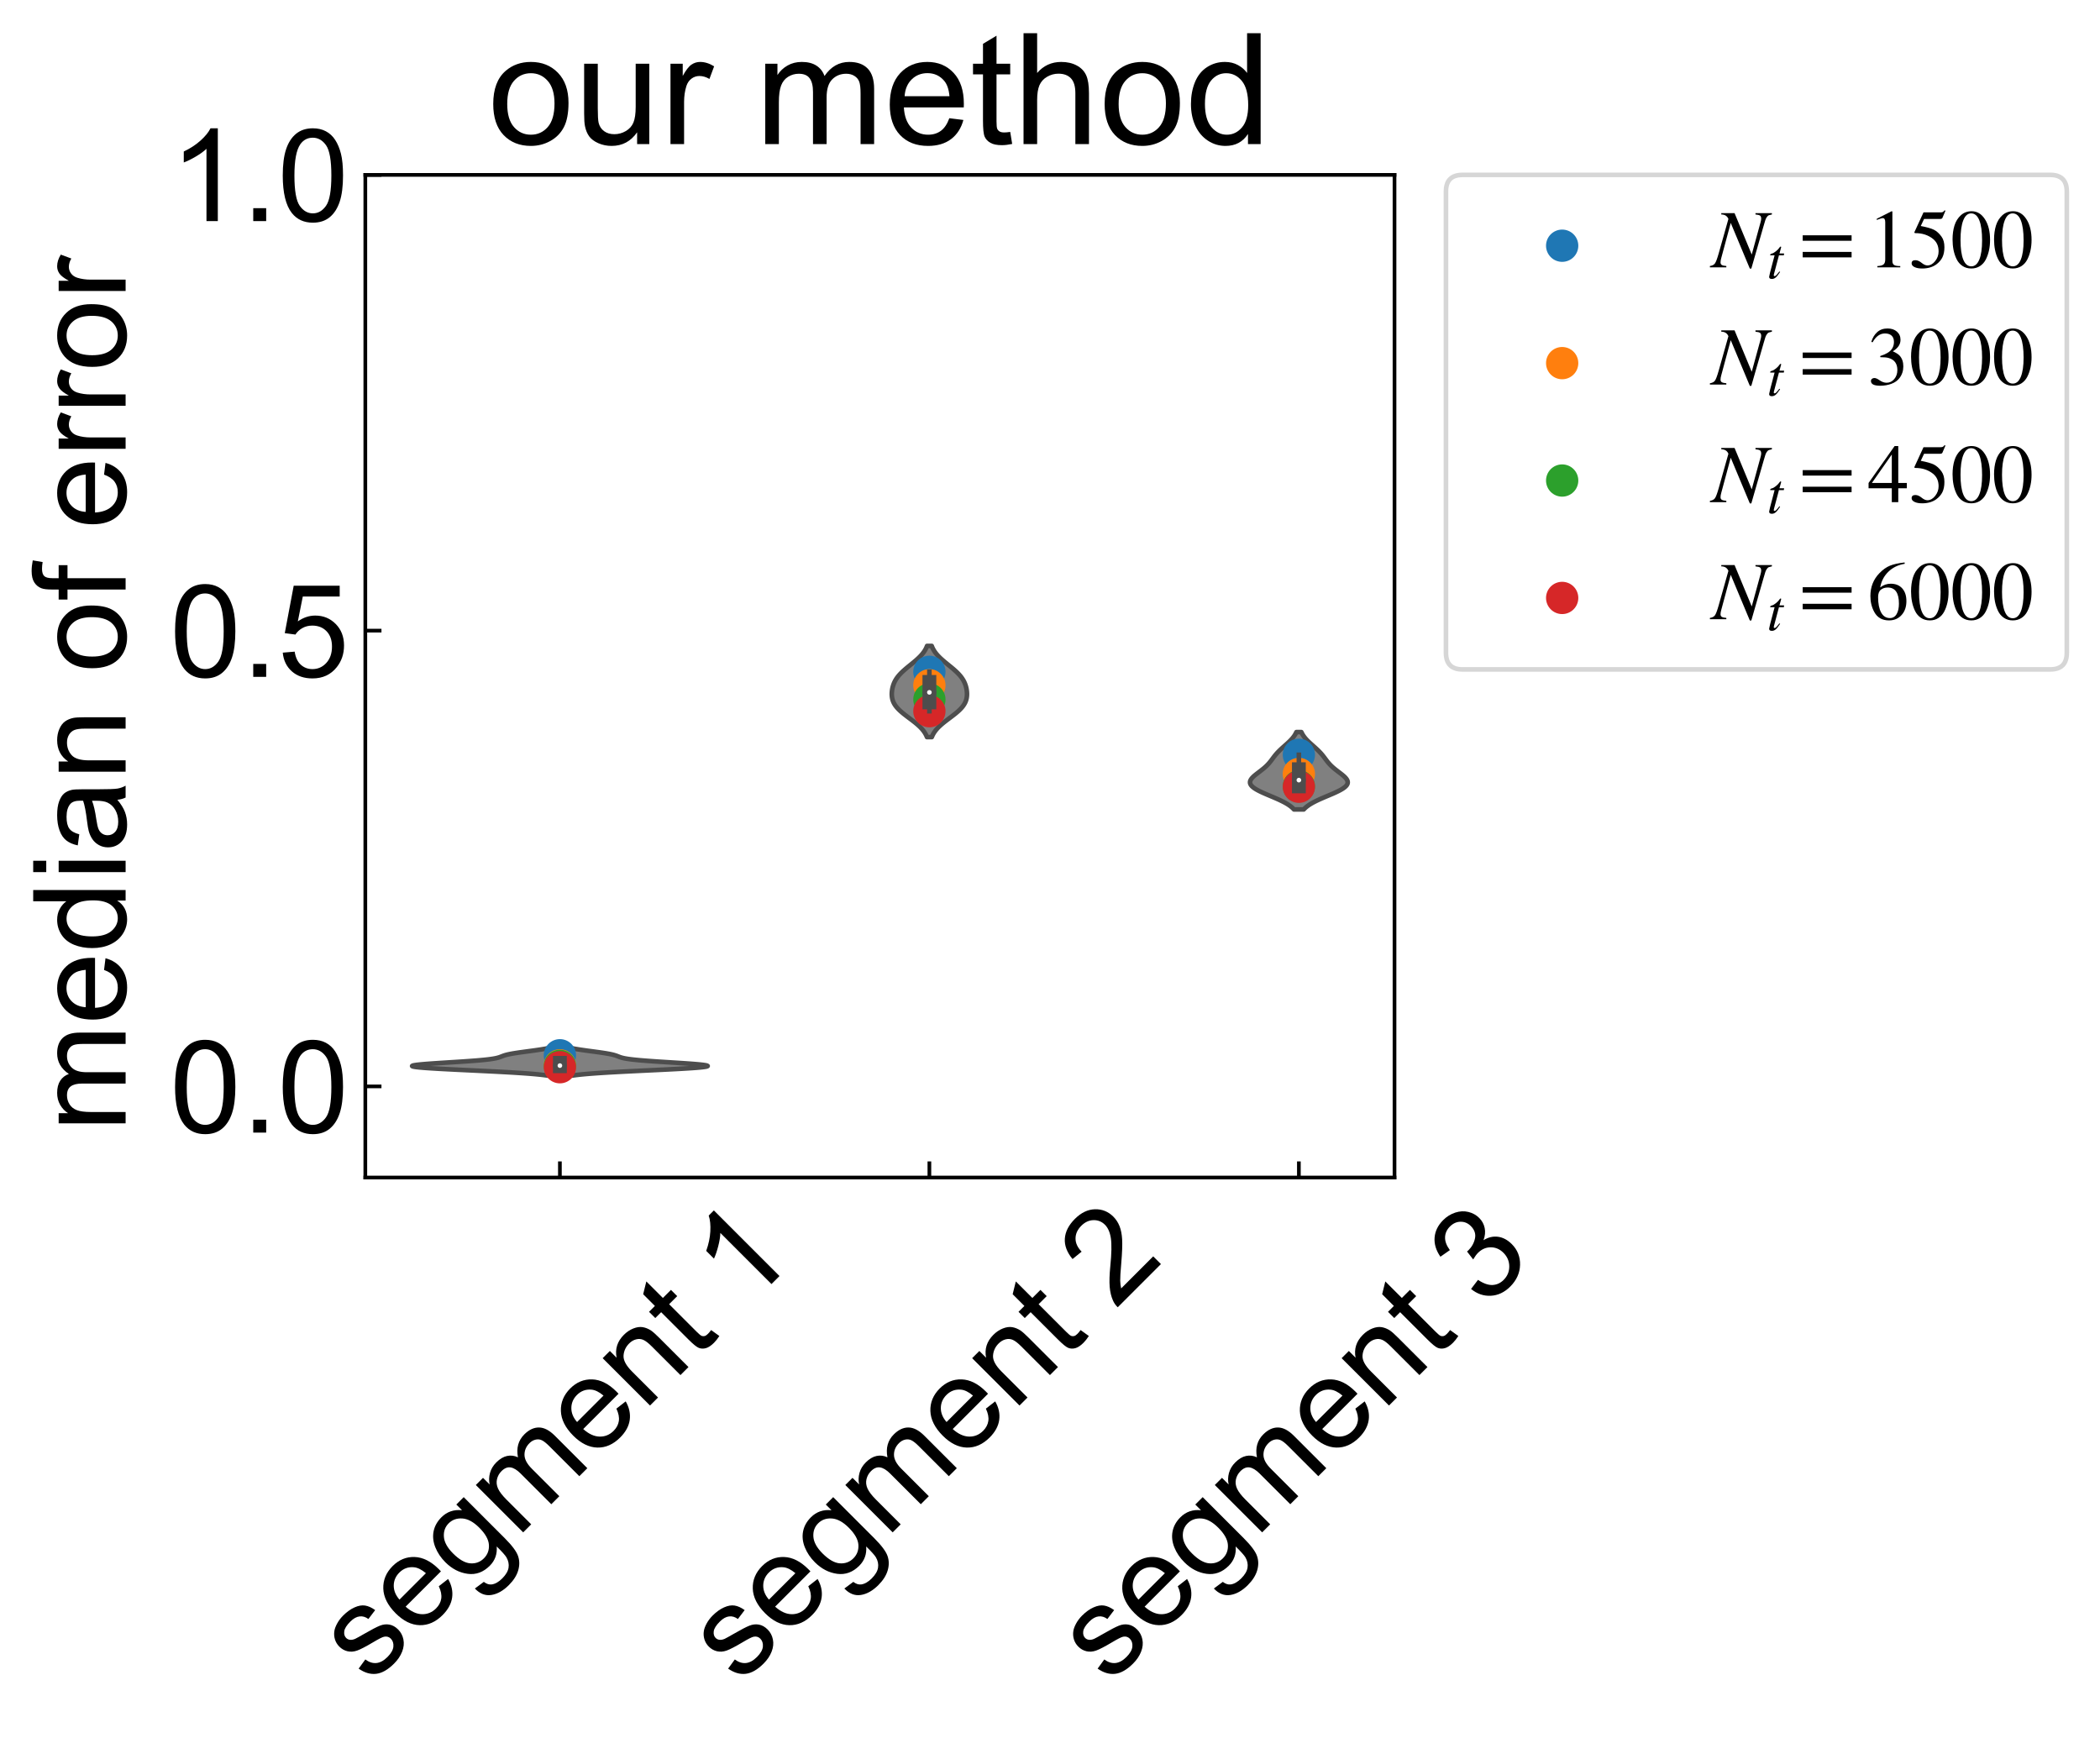 <?xml version="1.0" encoding="utf-8" standalone="no"?>
<!DOCTYPE svg PUBLIC "-//W3C//DTD SVG 1.1//EN"
  "http://www.w3.org/Graphics/SVG/1.1/DTD/svg11.dtd">
<!-- Created with matplotlib (https://matplotlib.org/) -->
<svg height="376.909pt" version="1.1" viewBox="0 0 455.427 376.909" width="455.427pt" xmlns="http://www.w3.org/2000/svg" xmlns:xlink="http://www.w3.org/1999/xlink">
 <defs>
  <style type="text/css">
*{stroke-linecap:butt;stroke-linejoin:round;}
  </style>
 </defs>
 <g id="figure_1">
  <g id="patch_1">
   <path d="M 0 376.909 
L 455.427 376.909 
L 455.427 0 
L 0 0 
z
" style="fill:#ffffff;"/>
  </g>
  <g id="axes_1">
   <g id="patch_2">
    <path d="M 79.227 255.368 
L 302.427 255.368 
L 302.427 37.928 
L 79.227 37.928 
z
" style="fill:#ffffff;"/>
   </g>
   <g id="PolyCollection_1">
    <defs>
     <path d="M 124.13 -143.657 
L 118.72 -143.657 
L 118.286 -143.72 
L 117.8 -143.783 
L 117.258 -143.846 
L 116.657 -143.908 
L 115.994 -143.971 
L 115.268 -144.034 
L 114.476 -144.097 
L 113.62 -144.159 
L 112.698 -144.222 
L 111.712 -144.285 
L 110.665 -144.348 
L 109.56 -144.41 
L 108.402 -144.473 
L 107.197 -144.536 
L 105.952 -144.598 
L 104.675 -144.661 
L 103.376 -144.724 
L 102.066 -144.787 
L 100.757 -144.849 
L 99.46 -144.912 
L 98.188 -144.975 
L 96.956 -145.038 
L 95.776 -145.1 
L 94.661 -145.163 
L 93.625 -145.226 
L 92.68 -145.288 
L 91.837 -145.351 
L 91.106 -145.414 
L 90.495 -145.477 
L 90.013 -145.539 
L 89.663 -145.602 
L 89.449 -145.665 
L 89.372 -145.728 
L 89.432 -145.79 
L 89.625 -145.853 
L 89.946 -145.916 
L 90.387 -145.978 
L 90.941 -146.041 
L 91.597 -146.104 
L 92.343 -146.167 
L 93.165 -146.229 
L 94.051 -146.292 
L 94.986 -146.355 
L 95.955 -146.418 
L 96.945 -146.48 
L 97.941 -146.543 
L 98.93 -146.606 
L 99.9 -146.668 
L 100.84 -146.731 
L 101.739 -146.794 
L 102.59 -146.857 
L 103.387 -146.919 
L 104.123 -146.982 
L 104.797 -147.045 
L 105.406 -147.108 
L 105.95 -147.17 
L 106.432 -147.233 
L 106.854 -147.296 
L 107.22 -147.358 
L 107.537 -147.421 
L 107.809 -147.484 
L 108.044 -147.547 
L 108.25 -147.609 
L 108.433 -147.672 
L 108.601 -147.735 
L 108.762 -147.798 
L 108.922 -147.86 
L 109.087 -147.923 
L 109.264 -147.986 
L 109.457 -148.048 
L 109.67 -148.111 
L 109.907 -148.174 
L 110.17 -148.237 
L 110.46 -148.299 
L 110.777 -148.362 
L 111.121 -148.425 
L 111.491 -148.488 
L 111.884 -148.55 
L 112.298 -148.613 
L 112.731 -148.676 
L 113.178 -148.739 
L 113.635 -148.801 
L 114.1 -148.864 
L 114.568 -148.927 
L 115.035 -148.989 
L 115.497 -149.052 
L 115.951 -149.115 
L 116.394 -149.178 
L 116.822 -149.24 
L 117.234 -149.303 
L 117.627 -149.366 
L 117.999 -149.429 
L 118.349 -149.491 
L 118.677 -149.554 
L 118.981 -149.617 
L 119.262 -149.679 
L 119.52 -149.742 
L 119.755 -149.805 
L 119.968 -149.868 
L 122.881 -149.868 
L 122.881 -149.868 
L 123.094 -149.805 
L 123.329 -149.742 
L 123.587 -149.679 
L 123.868 -149.617 
L 124.173 -149.554 
L 124.5 -149.491 
L 124.851 -149.429 
L 125.223 -149.366 
L 125.616 -149.303 
L 126.027 -149.24 
L 126.456 -149.178 
L 126.899 -149.115 
L 127.353 -149.052 
L 127.815 -148.989 
L 128.282 -148.927 
L 128.749 -148.864 
L 129.214 -148.801 
L 129.672 -148.739 
L 130.119 -148.676 
L 130.551 -148.613 
L 130.966 -148.55 
L 131.359 -148.488 
L 131.729 -148.425 
L 132.073 -148.362 
L 132.39 -148.299 
L 132.679 -148.237 
L 132.942 -148.174 
L 133.179 -148.111 
L 133.393 -148.048 
L 133.586 -147.986 
L 133.762 -147.923 
L 133.928 -147.86 
L 134.088 -147.798 
L 134.248 -147.735 
L 134.416 -147.672 
L 134.6 -147.609 
L 134.805 -147.547 
L 135.04 -147.484 
L 135.313 -147.421 
L 135.629 -147.358 
L 135.996 -147.296 
L 136.418 -147.233 
L 136.899 -147.17 
L 137.444 -147.108 
L 138.053 -147.045 
L 138.726 -146.982 
L 139.463 -146.919 
L 140.259 -146.857 
L 141.11 -146.794 
L 142.01 -146.731 
L 142.949 -146.668 
L 143.919 -146.606 
L 144.908 -146.543 
L 145.904 -146.48 
L 146.894 -146.418 
L 147.864 -146.355 
L 148.798 -146.292 
L 149.684 -146.229 
L 150.507 -146.167 
L 151.252 -146.104 
L 151.908 -146.041 
L 152.462 -145.978 
L 152.904 -145.916 
L 153.225 -145.853 
L 153.417 -145.79 
L 153.477 -145.728 
L 153.401 -145.665 
L 153.187 -145.602 
L 152.837 -145.539 
L 152.354 -145.477 
L 151.744 -145.414 
L 151.013 -145.351 
L 150.169 -145.288 
L 149.224 -145.226 
L 148.188 -145.163 
L 147.074 -145.1 
L 145.894 -145.038 
L 144.661 -144.975 
L 143.39 -144.912 
L 142.093 -144.849 
L 140.783 -144.787 
L 139.473 -144.724 
L 138.175 -144.661 
L 136.898 -144.598 
L 135.653 -144.536 
L 134.447 -144.473 
L 133.289 -144.41 
L 132.184 -144.348 
L 131.137 -144.285 
L 130.151 -144.222 
L 129.23 -144.159 
L 128.373 -144.097 
L 127.582 -144.034 
L 126.856 -143.971 
L 126.193 -143.908 
L 125.592 -143.846 
L 125.049 -143.783 
L 124.563 -143.72 
L 124.13 -143.657 
z
" id="mdfbc261843" style="stroke:#4d4d4d;"/>
    </defs>
    <g clip-path="url(#pfdfe748493)">
     <use style="fill:#808080;stroke:#4d4d4d;" x="0" xlink:href="#mdfbc261843" y="376.909"/>
    </g>
   </g>
   <g id="PolyCollection_2">
    <defs>
     <path d="M 202.076 -217.057 
L 201.036 -217.057 
L 200.954 -217.257 
L 200.862 -217.457 
L 200.76 -217.656 
L 200.647 -217.856 
L 200.523 -218.056 
L 200.387 -218.256 
L 200.239 -218.455 
L 200.078 -218.655 
L 199.906 -218.855 
L 199.722 -219.055 
L 199.526 -219.255 
L 199.318 -219.454 
L 199.099 -219.654 
L 198.871 -219.854 
L 198.633 -220.054 
L 198.387 -220.253 
L 198.135 -220.453 
L 197.877 -220.653 
L 197.614 -220.853 
L 197.349 -221.052 
L 197.083 -221.252 
L 196.818 -221.452 
L 196.555 -221.652 
L 196.296 -221.852 
L 196.042 -222.051 
L 195.796 -222.251 
L 195.558 -222.451 
L 195.329 -222.651 
L 195.112 -222.85 
L 194.906 -223.05 
L 194.713 -223.25 
L 194.534 -223.45 
L 194.368 -223.649 
L 194.217 -223.849 
L 194.079 -224.049 
L 193.956 -224.249 
L 193.847 -224.449 
L 193.751 -224.648 
L 193.668 -224.848 
L 193.598 -225.048 
L 193.54 -225.248 
L 193.492 -225.447 
L 193.456 -225.647 
L 193.429 -225.847 
L 193.411 -226.047 
L 193.401 -226.246 
L 193.4 -226.446 
L 193.406 -226.646 
L 193.418 -226.846 
L 193.438 -227.046 
L 193.464 -227.245 
L 193.496 -227.445 
L 193.535 -227.645 
L 193.581 -227.845 
L 193.633 -228.044 
L 193.693 -228.244 
L 193.76 -228.444 
L 193.835 -228.644 
L 193.919 -228.843 
L 194.012 -229.043 
L 194.114 -229.243 
L 194.226 -229.443 
L 194.348 -229.643 
L 194.481 -229.842 
L 194.625 -230.042 
L 194.78 -230.242 
L 194.946 -230.442 
L 195.123 -230.641 
L 195.31 -230.841 
L 195.508 -231.041 
L 195.715 -231.241 
L 195.93 -231.44 
L 196.154 -231.64 
L 196.384 -231.84 
L 196.621 -232.04 
L 196.861 -232.24 
L 197.105 -232.439 
L 197.351 -232.639 
L 197.598 -232.839 
L 197.843 -233.039 
L 198.087 -233.238 
L 198.326 -233.438 
L 198.561 -233.638 
L 198.79 -233.838 
L 199.011 -234.037 
L 199.224 -234.237 
L 199.429 -234.437 
L 199.623 -234.637 
L 199.807 -234.837 
L 199.981 -235.036 
L 200.143 -235.236 
L 200.294 -235.436 
L 200.434 -235.636 
L 200.563 -235.835 
L 200.681 -236.035 
L 200.789 -236.235 
L 200.886 -236.435 
L 200.974 -236.634 
L 201.053 -236.834 
L 202.059 -236.834 
L 202.059 -236.834 
L 202.137 -236.634 
L 202.225 -236.435 
L 202.323 -236.235 
L 202.43 -236.035 
L 202.548 -235.835 
L 202.677 -235.636 
L 202.817 -235.436 
L 202.968 -235.236 
L 203.131 -235.036 
L 203.304 -234.837 
L 203.488 -234.637 
L 203.683 -234.437 
L 203.887 -234.237 
L 204.1 -234.037 
L 204.322 -233.838 
L 204.55 -233.638 
L 204.785 -233.438 
L 205.025 -233.238 
L 205.268 -233.039 
L 205.514 -232.839 
L 205.76 -232.639 
L 206.006 -232.439 
L 206.25 -232.24 
L 206.491 -232.04 
L 206.727 -231.84 
L 206.958 -231.64 
L 207.181 -231.44 
L 207.397 -231.241 
L 207.604 -231.041 
L 207.801 -230.841 
L 207.988 -230.641 
L 208.165 -230.442 
L 208.331 -230.242 
L 208.486 -230.042 
L 208.63 -229.842 
L 208.763 -229.643 
L 208.886 -229.443 
L 208.998 -229.243 
L 209.1 -229.043 
L 209.193 -228.843 
L 209.276 -228.644 
L 209.351 -228.444 
L 209.419 -228.244 
L 209.478 -228.044 
L 209.531 -227.845 
L 209.576 -227.645 
L 209.615 -227.445 
L 209.647 -227.245 
L 209.673 -227.046 
L 209.693 -226.846 
L 209.706 -226.646 
L 209.712 -226.446 
L 209.71 -226.246 
L 209.701 -226.047 
L 209.683 -225.847 
L 209.656 -225.647 
L 209.619 -225.447 
L 209.572 -225.248 
L 209.514 -225.048 
L 209.443 -224.848 
L 209.361 -224.648 
L 209.265 -224.449 
L 209.155 -224.249 
L 209.032 -224.049 
L 208.895 -223.849 
L 208.743 -223.649 
L 208.577 -223.45 
L 208.398 -223.25 
L 208.205 -223.05 
L 208 -222.85 
L 207.782 -222.651 
L 207.554 -222.451 
L 207.316 -222.251 
L 207.069 -222.051 
L 206.815 -221.852 
L 206.556 -221.652 
L 206.293 -221.452 
L 206.028 -221.252 
L 205.762 -221.052 
L 205.497 -220.853 
L 205.235 -220.653 
L 204.977 -220.453 
L 204.724 -220.253 
L 204.478 -220.054 
L 204.24 -219.854 
L 204.012 -219.654 
L 203.794 -219.454 
L 203.586 -219.255 
L 203.39 -219.055 
L 203.205 -218.855 
L 203.033 -218.655 
L 202.873 -218.455 
L 202.725 -218.256 
L 202.589 -218.056 
L 202.465 -217.856 
L 202.352 -217.656 
L 202.25 -217.457 
L 202.158 -217.257 
L 202.076 -217.057 
z
" id="mf3f1a0de7c" style="stroke:#4d4d4d;"/>
    </defs>
    <g clip-path="url(#pfdfe748493)">
     <use style="fill:#808080;stroke:#4d4d4d;" x="0" xlink:href="#mf3f1a0de7c" y="376.909"/>
    </g>
   </g>
   <g id="PolyCollection_3">
    <defs>
     <path d="M 282.742 -201.366 
L 280.632 -201.366 
L 280.475 -201.535 
L 280.3 -201.705 
L 280.108 -201.874 
L 279.897 -202.044 
L 279.668 -202.213 
L 279.419 -202.383 
L 279.151 -202.552 
L 278.864 -202.721 
L 278.558 -202.891 
L 278.234 -203.06 
L 277.894 -203.23 
L 277.539 -203.399 
L 277.169 -203.569 
L 276.789 -203.738 
L 276.399 -203.908 
L 276.002 -204.077 
L 275.601 -204.247 
L 275.2 -204.416 
L 274.8 -204.586 
L 274.406 -204.755 
L 274.021 -204.925 
L 273.649 -205.094 
L 273.291 -205.264 
L 272.953 -205.433 
L 272.636 -205.603 
L 272.343 -205.772 
L 272.077 -205.942 
L 271.841 -206.111 
L 271.635 -206.281 
L 271.461 -206.45 
L 271.32 -206.62 
L 271.213 -206.789 
L 271.139 -206.959 
L 271.099 -207.128 
L 271.092 -207.298 
L 271.116 -207.467 
L 271.17 -207.637 
L 271.253 -207.806 
L 271.361 -207.976 
L 271.493 -208.145 
L 271.646 -208.315 
L 271.817 -208.484 
L 272.004 -208.654 
L 272.204 -208.823 
L 272.413 -208.993 
L 272.629 -209.162 
L 272.85 -209.332 
L 273.072 -209.501 
L 273.295 -209.671 
L 273.514 -209.84 
L 273.73 -210.01 
L 273.939 -210.179 
L 274.142 -210.349 
L 274.337 -210.518 
L 274.523 -210.688 
L 274.7 -210.857 
L 274.869 -211.027 
L 275.029 -211.196 
L 275.181 -211.366 
L 275.326 -211.535 
L 275.465 -211.705 
L 275.599 -211.874 
L 275.729 -212.044 
L 275.856 -212.213 
L 275.983 -212.383 
L 276.109 -212.552 
L 276.237 -212.722 
L 276.367 -212.891 
L 276.502 -213.061 
L 276.64 -213.23 
L 276.784 -213.4 
L 276.934 -213.569 
L 277.09 -213.738 
L 277.252 -213.908 
L 277.419 -214.077 
L 277.593 -214.247 
L 277.772 -214.416 
L 277.955 -214.586 
L 278.142 -214.755 
L 278.331 -214.925 
L 278.522 -215.094 
L 278.713 -215.264 
L 278.904 -215.433 
L 279.093 -215.603 
L 279.279 -215.772 
L 279.46 -215.942 
L 279.637 -216.111 
L 279.808 -216.281 
L 279.972 -216.45 
L 280.128 -216.62 
L 280.276 -216.789 
L 280.416 -216.959 
L 280.547 -217.128 
L 280.67 -217.298 
L 280.783 -217.467 
L 280.887 -217.637 
L 280.982 -217.806 
L 281.069 -217.976 
L 281.148 -218.145 
L 282.225 -218.145 
L 282.225 -218.145 
L 282.304 -217.976 
L 282.391 -217.806 
L 282.486 -217.637 
L 282.591 -217.467 
L 282.704 -217.298 
L 282.826 -217.128 
L 282.957 -216.959 
L 283.097 -216.789 
L 283.245 -216.62 
L 283.402 -216.45 
L 283.566 -216.281 
L 283.736 -216.111 
L 283.913 -215.942 
L 284.095 -215.772 
L 284.281 -215.603 
L 284.469 -215.433 
L 284.66 -215.264 
L 284.852 -215.094 
L 285.042 -214.925 
L 285.232 -214.755 
L 285.418 -214.586 
L 285.602 -214.416 
L 285.78 -214.247 
L 285.954 -214.077 
L 286.122 -213.908 
L 286.284 -213.738 
L 286.439 -213.569 
L 286.589 -213.4 
L 286.733 -213.23 
L 286.872 -213.061 
L 287.006 -212.891 
L 287.136 -212.722 
L 287.264 -212.552 
L 287.391 -212.383 
L 287.517 -212.213 
L 287.645 -212.044 
L 287.775 -211.874 
L 287.908 -211.705 
L 288.047 -211.535 
L 288.192 -211.366 
L 288.344 -211.196 
L 288.504 -211.027 
L 288.673 -210.857 
L 288.85 -210.688 
L 289.037 -210.518 
L 289.231 -210.349 
L 289.434 -210.179 
L 289.644 -210.01 
L 289.859 -209.84 
L 290.079 -209.671 
L 290.301 -209.501 
L 290.523 -209.332 
L 290.744 -209.162 
L 290.96 -208.993 
L 291.17 -208.823 
L 291.369 -208.654 
L 291.556 -208.484 
L 291.727 -208.315 
L 291.88 -208.145 
L 292.012 -207.976 
L 292.121 -207.806 
L 292.203 -207.637 
L 292.257 -207.467 
L 292.281 -207.298 
L 292.274 -207.128 
L 292.234 -206.959 
L 292.161 -206.789 
L 292.054 -206.62 
L 291.913 -206.45 
L 291.739 -206.281 
L 291.533 -206.111 
L 291.296 -205.942 
L 291.03 -205.772 
L 290.737 -205.603 
L 290.42 -205.433 
L 290.082 -205.264 
L 289.725 -205.094 
L 289.352 -204.925 
L 288.967 -204.755 
L 288.573 -204.586 
L 288.174 -204.416 
L 287.772 -204.247 
L 287.372 -204.077 
L 286.975 -203.908 
L 286.585 -203.738 
L 286.204 -203.569 
L 285.835 -203.399 
L 285.479 -203.23 
L 285.139 -203.06 
L 284.815 -202.891 
L 284.51 -202.721 
L 284.223 -202.552 
L 283.954 -202.383 
L 283.706 -202.213 
L 283.476 -202.044 
L 283.265 -201.874 
L 283.073 -201.705 
L 282.899 -201.535 
L 282.742 -201.366 
z
" id="mad98c58d90" style="stroke:#4d4d4d;"/>
    </defs>
    <g clip-path="url(#pfdfe748493)">
     <use style="fill:#808080;stroke:#4d4d4d;" x="0" xlink:href="#mad98c58d90" y="376.909"/>
    </g>
   </g>
   <g id="PathCollection_1">
    <defs>
     <path d="M 0 3 
C 0.796 3 1.559 2.684 2.121 2.121 
C 2.684 1.559 3 0.796 3 0 
C 3 -0.796 2.684 -1.559 2.121 -2.121 
C 1.559 -2.684 0.796 -3 0 -3 
C -0.796 -3 -1.559 -2.684 -2.121 -2.121 
C -2.684 -1.559 -3 -0.796 -3 0 
C -3 0.796 -2.684 1.559 -2.121 2.121 
C -1.559 2.684 -0.796 3 0 3 
z
" id="ma0ce8b1abb" style="stroke:#1f77b4;"/>
    </defs>
    <g clip-path="url(#pfdfe748493)">
     <use style="fill:#1f77b4;stroke:#1f77b4;" x="121.425" xlink:href="#ma0ce8b1abb" y="228.849"/>
     <use style="fill:#1f77b4;stroke:#1f77b4;" x="201.556" xlink:href="#ma0ce8b1abb" y="145.693"/>
     <use style="fill:#1f77b4;stroke:#1f77b4;" x="281.687" xlink:href="#ma0ce8b1abb" y="163.688"/>
    </g>
   </g>
   <g id="PathCollection_2">
    <defs>
     <path d="M 0 3 
C 0.796 3 1.559 2.684 2.121 2.121 
C 2.684 1.559 3 0.796 3 0 
C 3 -0.796 2.684 -1.559 2.121 -2.121 
C 1.559 -2.684 0.796 -3 0 -3 
C -0.796 -3 -1.559 -2.684 -2.121 -2.121 
C -2.684 -1.559 -3 -0.796 -3 0 
C -3 0.796 -2.684 1.559 -2.121 2.121 
C -1.559 2.684 -0.796 3 0 3 
z
" id="m8a863939de" style="stroke:#ff7f0e;"/>
    </defs>
    <g clip-path="url(#pfdfe748493)">
     <use style="fill:#ff7f0e;stroke:#ff7f0e;" x="121.425" xlink:href="#m8a863939de" y="231.032"/>
     <use style="fill:#ff7f0e;stroke:#ff7f0e;" x="201.556" xlink:href="#m8a863939de" y="148.61"/>
     <use style="fill:#ff7f0e;stroke:#ff7f0e;" x="281.687" xlink:href="#m8a863939de" y="167.848"/>
    </g>
   </g>
   <g id="PathCollection_3">
    <defs>
     <path d="M 0 3 
C 0.796 3 1.559 2.684 2.121 2.121 
C 2.684 1.559 3 0.796 3 0 
C 3 -0.796 2.684 -1.559 2.121 -2.121 
C 1.559 -2.684 0.796 -3 0 -3 
C -0.796 -3 -1.559 -2.684 -2.121 -2.121 
C -2.684 -1.559 -3 -0.796 -3 0 
C -3 0.796 -2.684 1.559 -2.121 2.121 
C -1.559 2.684 -0.796 3 0 3 
z
" id="m262f563850" style="stroke:#2ca02c;"/>
    </defs>
    <g clip-path="url(#pfdfe748493)">
     <use style="fill:#2ca02c;stroke:#2ca02c;" x="121.425" xlink:href="#m262f563850" y="231.15"/>
     <use style="fill:#2ca02c;stroke:#2ca02c;" x="201.556" xlink:href="#m262f563850" y="151.685"/>
     <use style="fill:#2ca02c;stroke:#2ca02c;" x="281.687" xlink:href="#m262f563850" y="170.515"/>
    </g>
   </g>
   <g id="PathCollection_4">
    <defs>
     <path d="M 0 3 
C 0.796 3 1.559 2.684 2.121 2.121 
C 2.684 1.559 3 0.796 3 0 
C 3 -0.796 2.684 -1.559 2.121 -2.121 
C 1.559 -2.684 0.796 -3 0 -3 
C -0.796 -3 -1.559 -2.684 -2.121 -2.121 
C -2.684 -1.559 -3 -0.796 -3 0 
C -3 0.796 -2.684 1.559 -2.121 2.121 
C -1.559 2.684 -0.796 3 0 3 
z
" id="mdadaf20880" style="stroke:#d62728;"/>
    </defs>
    <g clip-path="url(#pfdfe748493)">
     <use style="fill:#d62728;stroke:#d62728;" x="121.425" xlink:href="#mdadaf20880" y="231.443"/>
     <use style="fill:#d62728;stroke:#d62728;" x="201.556" xlink:href="#mdadaf20880" y="154.233"/>
     <use style="fill:#d62728;stroke:#d62728;" x="281.687" xlink:href="#mdadaf20880" y="170.618"/>
    </g>
   </g>
   <g id="matplotlib.axis_1">
    <g id="xtick_1">
     <g id="line2d_1">
      <defs>
       <path d="M 0 0 
L 0 -3.5 
" id="mec90ae63f8" style="stroke:#000000;stroke-width:0.8;"/>
      </defs>
      <g>
       <use style="stroke:#000000;stroke-width:0.8;" x="121.425" xlink:href="#mec90ae63f8" y="255.368"/>
      </g>
     </g>
     <g id="text_1">
      <!-- segment 1 -->
      <defs>
       <path d="M 3.078 15.484 
L 11.766 16.844 
Q 12.5 11.625 15.844 8.844 
Q 19.188 6.062 25.203 6.062 
Q 31.25 6.062 34.172 8.516 
Q 37.109 10.984 37.109 14.312 
Q 37.109 17.281 34.516 19 
Q 32.719 20.172 25.531 21.969 
Q 15.875 24.422 12.141 26.203 
Q 8.406 27.984 6.469 31.125 
Q 4.547 34.281 4.547 38.094 
Q 4.547 41.547 6.125 44.5 
Q 7.719 47.469 10.453 49.422 
Q 12.5 50.922 16.031 51.969 
Q 19.578 53.031 23.641 53.031 
Q 29.734 53.031 34.344 51.266 
Q 38.969 49.516 41.156 46.5 
Q 43.359 43.5 44.188 38.484 
L 35.594 37.312 
Q 35.016 41.312 32.203 43.547 
Q 29.391 45.797 24.266 45.797 
Q 18.219 45.797 15.625 43.797 
Q 13.031 41.797 13.031 39.109 
Q 13.031 37.406 14.109 36.031 
Q 15.188 34.625 17.484 33.688 
Q 18.797 33.203 25.25 31.453 
Q 34.578 28.953 38.25 27.359 
Q 41.938 25.781 44.031 22.75 
Q 46.141 19.734 46.141 15.234 
Q 46.141 10.844 43.578 6.953 
Q 41.016 3.078 36.172 0.953 
Q 31.344 -1.172 25.25 -1.172 
Q 15.141 -1.172 9.844 3.031 
Q 4.547 7.234 3.078 15.484 
z
" id="ArialMT-115"/>
       <path d="M 42.094 16.703 
L 51.172 15.578 
Q 49.031 7.625 43.219 3.219 
Q 37.406 -1.172 28.375 -1.172 
Q 17 -1.172 10.328 5.828 
Q 3.656 12.844 3.656 25.484 
Q 3.656 38.578 10.391 45.797 
Q 17.141 53.031 27.875 53.031 
Q 38.281 53.031 44.875 45.953 
Q 51.469 38.875 51.469 26.031 
Q 51.469 25.25 51.422 23.688 
L 12.75 23.688 
Q 13.234 15.141 17.578 10.594 
Q 21.922 6.062 28.422 6.062 
Q 33.25 6.062 36.672 8.594 
Q 40.094 11.141 42.094 16.703 
z
M 13.234 30.906 
L 42.188 30.906 
Q 41.609 37.453 38.875 40.719 
Q 34.672 45.797 27.984 45.797 
Q 21.922 45.797 17.797 41.75 
Q 13.672 37.703 13.234 30.906 
z
" id="ArialMT-101"/>
       <path d="M 4.984 -4.297 
L 13.531 -5.562 
Q 14.062 -9.516 16.5 -11.328 
Q 19.781 -13.766 25.438 -13.766 
Q 31.547 -13.766 34.859 -11.328 
Q 38.188 -8.891 39.359 -4.5 
Q 40.047 -1.812 39.984 6.781 
Q 34.234 0 25.641 0 
Q 14.938 0 9.078 7.719 
Q 3.219 15.438 3.219 26.219 
Q 3.219 33.641 5.906 39.906 
Q 8.594 46.188 13.688 49.609 
Q 18.797 53.031 25.688 53.031 
Q 34.859 53.031 40.828 45.609 
L 40.828 51.859 
L 48.922 51.859 
L 48.922 7.031 
Q 48.922 -5.078 46.453 -10.125 
Q 44 -15.188 38.641 -18.109 
Q 33.297 -21.047 25.484 -21.047 
Q 16.219 -21.047 10.5 -16.875 
Q 4.781 -12.703 4.984 -4.297 
z
M 12.25 26.859 
Q 12.25 16.656 16.297 11.969 
Q 20.359 7.281 26.469 7.281 
Q 32.516 7.281 36.609 11.938 
Q 40.719 16.609 40.719 26.562 
Q 40.719 36.078 36.5 40.906 
Q 32.281 45.75 26.312 45.75 
Q 20.453 45.75 16.344 40.984 
Q 12.25 36.234 12.25 26.859 
z
" id="ArialMT-103"/>
       <path d="M 6.594 0 
L 6.594 51.859 
L 14.453 51.859 
L 14.453 44.578 
Q 16.891 48.391 20.938 50.703 
Q 25 53.031 30.172 53.031 
Q 35.938 53.031 39.625 50.641 
Q 43.312 48.25 44.828 43.953 
Q 50.984 53.031 60.844 53.031 
Q 68.562 53.031 72.703 48.75 
Q 76.859 44.484 76.859 35.594 
L 76.859 0 
L 68.109 0 
L 68.109 32.672 
Q 68.109 37.938 67.25 40.25 
Q 66.406 42.578 64.156 43.984 
Q 61.922 45.406 58.891 45.406 
Q 53.422 45.406 49.797 41.766 
Q 46.188 38.141 46.188 30.125 
L 46.188 0 
L 37.406 0 
L 37.406 33.688 
Q 37.406 39.547 35.25 42.469 
Q 33.109 45.406 28.219 45.406 
Q 24.516 45.406 21.359 43.453 
Q 18.219 41.5 16.797 37.734 
Q 15.375 33.984 15.375 26.906 
L 15.375 0 
z
" id="ArialMT-109"/>
       <path d="M 6.594 0 
L 6.594 51.859 
L 14.5 51.859 
L 14.5 44.484 
Q 20.219 53.031 31 53.031 
Q 35.688 53.031 39.625 51.344 
Q 43.562 49.656 45.516 46.922 
Q 47.469 44.188 48.25 40.438 
Q 48.734 37.984 48.734 31.891 
L 48.734 0 
L 39.938 0 
L 39.938 31.547 
Q 39.938 36.922 38.906 39.578 
Q 37.891 42.234 35.281 43.812 
Q 32.672 45.406 29.156 45.406 
Q 23.531 45.406 19.453 41.844 
Q 15.375 38.281 15.375 28.328 
L 15.375 0 
z
" id="ArialMT-110"/>
       <path d="M 25.781 7.859 
L 27.047 0.094 
Q 23.344 -0.688 20.406 -0.688 
Q 15.625 -0.688 12.984 0.828 
Q 10.359 2.344 9.281 4.812 
Q 8.203 7.281 8.203 15.188 
L 8.203 45.016 
L 1.766 45.016 
L 1.766 51.859 
L 8.203 51.859 
L 8.203 64.703 
L 16.938 69.969 
L 16.938 51.859 
L 25.781 51.859 
L 25.781 45.016 
L 16.938 45.016 
L 16.938 14.703 
Q 16.938 10.938 17.406 9.859 
Q 17.875 8.797 18.922 8.156 
Q 19.969 7.516 21.922 7.516 
Q 23.391 7.516 25.781 7.859 
z
" id="ArialMT-116"/>
       <path id="ArialMT-32"/>
       <path d="M 37.25 0 
L 28.469 0 
L 28.469 56 
Q 25.297 52.984 20.141 49.953 
Q 14.984 46.922 10.891 45.406 
L 10.891 53.906 
Q 18.266 57.375 23.781 62.297 
Q 29.297 67.234 31.594 71.875 
L 37.25 71.875 
z
" id="ArialMT-49"/>
      </defs>
      <g transform="translate(80.235 365.541)rotate(-45)scale(0.28 -0.28)">
       <use xlink:href="#ArialMT-115"/>
       <use x="50" xlink:href="#ArialMT-101"/>
       <use x="105.615" xlink:href="#ArialMT-103"/>
       <use x="161.23" xlink:href="#ArialMT-109"/>
       <use x="244.531" xlink:href="#ArialMT-101"/>
       <use x="300.146" xlink:href="#ArialMT-110"/>
       <use x="355.762" xlink:href="#ArialMT-116"/>
       <use x="383.545" xlink:href="#ArialMT-32"/>
       <use x="411.328" xlink:href="#ArialMT-49"/>
      </g>
     </g>
    </g>
    <g id="xtick_2">
     <g id="line2d_2">
      <g>
       <use style="stroke:#000000;stroke-width:0.8;" x="201.556" xlink:href="#mec90ae63f8" y="255.368"/>
      </g>
     </g>
     <g id="text_2">
      <!-- segment 2 -->
      <defs>
       <path d="M 50.344 8.453 
L 50.344 0 
L 3.031 0 
Q 2.938 3.172 4.047 6.109 
Q 5.859 10.938 9.828 15.625 
Q 13.812 20.312 21.344 26.469 
Q 33.016 36.031 37.109 41.625 
Q 41.219 47.219 41.219 52.203 
Q 41.219 57.422 37.469 61 
Q 33.734 64.594 27.734 64.594 
Q 21.391 64.594 17.578 60.781 
Q 13.766 56.984 13.719 50.25 
L 4.688 51.172 
Q 5.609 61.281 11.656 66.578 
Q 17.719 71.875 27.938 71.875 
Q 38.234 71.875 44.234 66.156 
Q 50.25 60.453 50.25 52 
Q 50.25 47.703 48.484 43.547 
Q 46.734 39.406 42.656 34.812 
Q 38.578 30.219 29.109 22.219 
Q 21.188 15.578 18.938 13.203 
Q 16.703 10.844 15.234 8.453 
z
" id="ArialMT-50"/>
      </defs>
      <g transform="translate(160.366 365.541)rotate(-45)scale(0.28 -0.28)">
       <use xlink:href="#ArialMT-115"/>
       <use x="50" xlink:href="#ArialMT-101"/>
       <use x="105.615" xlink:href="#ArialMT-103"/>
       <use x="161.23" xlink:href="#ArialMT-109"/>
       <use x="244.531" xlink:href="#ArialMT-101"/>
       <use x="300.146" xlink:href="#ArialMT-110"/>
       <use x="355.762" xlink:href="#ArialMT-116"/>
       <use x="383.545" xlink:href="#ArialMT-32"/>
       <use x="411.328" xlink:href="#ArialMT-50"/>
      </g>
     </g>
    </g>
    <g id="xtick_3">
     <g id="line2d_3">
      <g>
       <use style="stroke:#000000;stroke-width:0.8;" x="281.687" xlink:href="#mec90ae63f8" y="255.368"/>
      </g>
     </g>
     <g id="text_3">
      <!-- segment 3 -->
      <defs>
       <path d="M 4.203 18.891 
L 12.984 20.062 
Q 14.5 12.594 18.141 9.297 
Q 21.781 6 27 6 
Q 33.203 6 37.469 10.297 
Q 41.75 14.594 41.75 20.953 
Q 41.75 27 37.797 30.922 
Q 33.844 34.859 27.734 34.859 
Q 25.25 34.859 21.531 33.891 
L 22.516 41.609 
Q 23.391 41.5 23.922 41.5 
Q 29.547 41.5 34.031 44.422 
Q 38.531 47.359 38.531 53.469 
Q 38.531 58.297 35.25 61.469 
Q 31.984 64.656 26.812 64.656 
Q 21.688 64.656 18.266 61.422 
Q 14.844 58.203 13.875 51.766 
L 5.078 53.328 
Q 6.688 62.156 12.391 67.016 
Q 18.109 71.875 26.609 71.875 
Q 32.469 71.875 37.391 69.359 
Q 42.328 66.844 44.938 62.5 
Q 47.562 58.156 47.562 53.266 
Q 47.562 48.641 45.062 44.828 
Q 42.578 41.016 37.703 38.766 
Q 44.047 37.312 47.562 32.688 
Q 51.078 28.078 51.078 21.141 
Q 51.078 11.766 44.234 5.25 
Q 37.406 -1.266 26.953 -1.266 
Q 17.531 -1.266 11.297 4.344 
Q 5.078 9.969 4.203 18.891 
z
" id="ArialMT-51"/>
      </defs>
      <g transform="translate(240.497 365.541)rotate(-45)scale(0.28 -0.28)">
       <use xlink:href="#ArialMT-115"/>
       <use x="50" xlink:href="#ArialMT-101"/>
       <use x="105.615" xlink:href="#ArialMT-103"/>
       <use x="161.23" xlink:href="#ArialMT-109"/>
       <use x="244.531" xlink:href="#ArialMT-101"/>
       <use x="300.146" xlink:href="#ArialMT-110"/>
       <use x="355.762" xlink:href="#ArialMT-116"/>
       <use x="383.545" xlink:href="#ArialMT-32"/>
       <use x="411.328" xlink:href="#ArialMT-51"/>
      </g>
     </g>
    </g>
   </g>
   <g id="matplotlib.axis_2">
    <g id="ytick_1">
     <g id="line2d_4">
      <defs>
       <path d="M 0 0 
L 3.5 0 
" id="ma55997bd41" style="stroke:#000000;stroke-width:0.8;"/>
      </defs>
      <g>
       <use style="stroke:#000000;stroke-width:0.8;" x="79.227" xlink:href="#ma55997bd41" y="235.601"/>
      </g>
     </g>
     <g id="text_4">
      <!-- 0.0 -->
      <defs>
       <path d="M 4.156 35.297 
Q 4.156 48 6.766 55.734 
Q 9.375 63.484 14.516 67.672 
Q 19.672 71.875 27.484 71.875 
Q 33.25 71.875 37.594 69.547 
Q 41.938 67.234 44.766 62.859 
Q 47.609 58.5 49.219 52.219 
Q 50.828 45.953 50.828 35.297 
Q 50.828 22.703 48.234 14.969 
Q 45.656 7.234 40.5 3 
Q 35.359 -1.219 27.484 -1.219 
Q 17.141 -1.219 11.234 6.203 
Q 4.156 15.141 4.156 35.297 
z
M 13.188 35.297 
Q 13.188 17.672 17.312 11.828 
Q 21.438 6 27.484 6 
Q 33.547 6 37.672 11.859 
Q 41.797 17.719 41.797 35.297 
Q 41.797 52.984 37.672 58.781 
Q 33.547 64.594 27.391 64.594 
Q 21.344 64.594 17.719 59.469 
Q 13.188 52.938 13.188 35.297 
z
" id="ArialMT-48"/>
       <path d="M 9.078 0 
L 9.078 10.016 
L 19.094 10.016 
L 19.094 0 
z
" id="ArialMT-46"/>
      </defs>
      <g transform="translate(36.807 245.622)scale(0.28 -0.28)">
       <use xlink:href="#ArialMT-48"/>
       <use x="55.615" xlink:href="#ArialMT-46"/>
       <use x="83.398" xlink:href="#ArialMT-48"/>
      </g>
     </g>
    </g>
    <g id="ytick_2">
     <g id="line2d_5">
      <g>
       <use style="stroke:#000000;stroke-width:0.8;" x="79.227" xlink:href="#ma55997bd41" y="136.765"/>
      </g>
     </g>
     <g id="text_5">
      <!-- 0.5 -->
      <defs>
       <path d="M 4.156 18.75 
L 13.375 19.531 
Q 14.406 12.797 18.141 9.391 
Q 21.875 6 27.156 6 
Q 33.5 6 37.891 10.781 
Q 42.281 15.578 42.281 23.484 
Q 42.281 31 38.062 35.344 
Q 33.844 39.703 27 39.703 
Q 22.75 39.703 19.328 37.766 
Q 15.922 35.844 13.969 32.766 
L 5.719 33.844 
L 12.641 70.609 
L 48.25 70.609 
L 48.25 62.203 
L 19.672 62.203 
L 15.828 42.969 
Q 22.266 47.469 29.344 47.469 
Q 38.719 47.469 45.156 40.969 
Q 51.609 34.469 51.609 24.266 
Q 51.609 14.547 45.953 7.469 
Q 39.062 -1.219 27.156 -1.219 
Q 17.391 -1.219 11.203 4.25 
Q 5.031 9.719 4.156 18.75 
z
" id="ArialMT-53"/>
      </defs>
      <g transform="translate(36.807 146.786)scale(0.28 -0.28)">
       <use xlink:href="#ArialMT-48"/>
       <use x="55.615" xlink:href="#ArialMT-46"/>
       <use x="83.398" xlink:href="#ArialMT-53"/>
      </g>
     </g>
    </g>
    <g id="ytick_3">
     <g id="line2d_6">
      <g>
       <use style="stroke:#000000;stroke-width:0.8;" x="79.227" xlink:href="#ma55997bd41" y="37.928"/>
      </g>
     </g>
     <g id="text_6">
      <!-- 1.0 -->
      <g transform="translate(36.807 47.949)scale(0.28 -0.28)">
       <use xlink:href="#ArialMT-49"/>
       <use x="55.615" xlink:href="#ArialMT-46"/>
       <use x="83.398" xlink:href="#ArialMT-48"/>
      </g>
     </g>
    </g>
    <g id="text_7">
     <!-- median of error  -->
     <defs>
      <path d="M 40.234 0 
L 40.234 6.547 
Q 35.297 -1.172 25.734 -1.172 
Q 19.531 -1.172 14.328 2.25 
Q 9.125 5.672 6.266 11.797 
Q 3.422 17.922 3.422 25.875 
Q 3.422 33.641 6 39.969 
Q 8.594 46.297 13.766 49.656 
Q 18.953 53.031 25.344 53.031 
Q 30.031 53.031 33.688 51.047 
Q 37.359 49.078 39.656 45.906 
L 39.656 71.578 
L 48.391 71.578 
L 48.391 0 
z
M 12.453 25.875 
Q 12.453 15.922 16.641 10.984 
Q 20.844 6.062 26.562 6.062 
Q 32.328 6.062 36.344 10.766 
Q 40.375 15.484 40.375 25.141 
Q 40.375 35.797 36.266 40.766 
Q 32.172 45.75 26.172 45.75 
Q 20.312 45.75 16.375 40.969 
Q 12.453 36.188 12.453 25.875 
z
" id="ArialMT-100"/>
      <path d="M 6.641 61.469 
L 6.641 71.578 
L 15.438 71.578 
L 15.438 61.469 
z
M 6.641 0 
L 6.641 51.859 
L 15.438 51.859 
L 15.438 0 
z
" id="ArialMT-105"/>
      <path d="M 40.438 6.391 
Q 35.547 2.25 31.031 0.531 
Q 26.516 -1.172 21.344 -1.172 
Q 12.797 -1.172 8.203 3 
Q 3.609 7.172 3.609 13.672 
Q 3.609 17.484 5.344 20.625 
Q 7.078 23.781 9.891 25.688 
Q 12.703 27.594 16.219 28.562 
Q 18.797 29.25 24.031 29.891 
Q 34.672 31.156 39.703 32.906 
Q 39.75 34.719 39.75 35.203 
Q 39.75 40.578 37.25 42.781 
Q 33.891 45.75 27.25 45.75 
Q 21.047 45.75 18.094 43.578 
Q 15.141 41.406 13.719 35.891 
L 5.125 37.062 
Q 6.297 42.578 8.984 45.969 
Q 11.672 49.359 16.75 51.188 
Q 21.828 53.031 28.516 53.031 
Q 35.156 53.031 39.297 51.469 
Q 43.453 49.906 45.406 47.531 
Q 47.359 45.172 48.141 41.547 
Q 48.578 39.312 48.578 33.453 
L 48.578 21.734 
Q 48.578 9.469 49.141 6.219 
Q 49.703 2.984 51.375 0 
L 42.188 0 
Q 40.828 2.734 40.438 6.391 
z
M 39.703 26.031 
Q 34.906 24.078 25.344 22.703 
Q 19.922 21.922 17.672 20.938 
Q 15.438 19.969 14.203 18.094 
Q 12.984 16.219 12.984 13.922 
Q 12.984 10.406 15.641 8.062 
Q 18.312 5.719 23.438 5.719 
Q 28.516 5.719 32.469 7.938 
Q 36.422 10.156 38.281 14.016 
Q 39.703 17 39.703 22.797 
z
" id="ArialMT-97"/>
      <path d="M 3.328 25.922 
Q 3.328 40.328 11.328 47.266 
Q 18.016 53.031 27.641 53.031 
Q 38.328 53.031 45.109 46.016 
Q 51.906 39.016 51.906 26.656 
Q 51.906 16.656 48.906 10.906 
Q 45.906 5.172 40.156 2 
Q 34.422 -1.172 27.641 -1.172 
Q 16.75 -1.172 10.031 5.812 
Q 3.328 12.797 3.328 25.922 
z
M 12.359 25.922 
Q 12.359 15.969 16.703 11.016 
Q 21.047 6.062 27.641 6.062 
Q 34.188 6.062 38.531 11.031 
Q 42.875 16.016 42.875 26.219 
Q 42.875 35.844 38.5 40.797 
Q 34.125 45.75 27.641 45.75 
Q 21.047 45.75 16.703 40.812 
Q 12.359 35.891 12.359 25.922 
z
" id="ArialMT-111"/>
      <path d="M 8.688 0 
L 8.688 45.016 
L 0.922 45.016 
L 0.922 51.859 
L 8.688 51.859 
L 8.688 57.375 
Q 8.688 62.594 9.625 65.141 
Q 10.891 68.562 14.078 70.672 
Q 17.281 72.797 23.047 72.797 
Q 26.766 72.797 31.25 71.922 
L 29.938 64.266 
Q 27.203 64.75 24.75 64.75 
Q 20.75 64.75 19.094 63.031 
Q 17.438 61.328 17.438 56.641 
L 17.438 51.859 
L 27.547 51.859 
L 27.547 45.016 
L 17.438 45.016 
L 17.438 0 
z
" id="ArialMT-102"/>
      <path d="M 6.5 0 
L 6.5 51.859 
L 14.406 51.859 
L 14.406 44 
Q 17.438 49.516 20 51.266 
Q 22.562 53.031 25.641 53.031 
Q 30.078 53.031 34.672 50.203 
L 31.641 42.047 
Q 28.422 43.953 25.203 43.953 
Q 22.312 43.953 20.016 42.219 
Q 17.719 40.484 16.75 37.406 
Q 15.281 32.719 15.281 27.156 
L 15.281 0 
z
" id="ArialMT-114"/>
     </defs>
     <g transform="translate(27.242 245.46)rotate(-90)scale(0.28 -0.28)">
      <use xlink:href="#ArialMT-109"/>
      <use x="83.301" xlink:href="#ArialMT-101"/>
      <use x="138.916" xlink:href="#ArialMT-100"/>
      <use x="194.531" xlink:href="#ArialMT-105"/>
      <use x="216.748" xlink:href="#ArialMT-97"/>
      <use x="272.363" xlink:href="#ArialMT-110"/>
      <use x="327.979" xlink:href="#ArialMT-32"/>
      <use x="355.762" xlink:href="#ArialMT-111"/>
      <use x="411.377" xlink:href="#ArialMT-102"/>
      <use x="439.16" xlink:href="#ArialMT-32"/>
      <use x="466.943" xlink:href="#ArialMT-101"/>
      <use x="522.559" xlink:href="#ArialMT-114"/>
      <use x="555.859" xlink:href="#ArialMT-114"/>
      <use x="589.16" xlink:href="#ArialMT-111"/>
      <use x="644.775" xlink:href="#ArialMT-114"/>
      <use x="678.076" xlink:href="#ArialMT-32"/>
     </g>
    </g>
   </g>
   <g id="line2d_7">
    <path clip-path="url(#pfdfe748493)" d="M 121.425 231.443 
L 121.425 231.032 
" style="fill:none;stroke:#4d4d4d;stroke-linecap:square;"/>
   </g>
   <g id="line2d_8">
    <path clip-path="url(#pfdfe748493)" d="M 121.425 231.224 
L 121.425 230.486 
" style="fill:none;stroke:#4d4d4d;stroke-linecap:square;stroke-width:3;"/>
   </g>
   <g id="line2d_9">
    <path clip-path="url(#pfdfe748493)" d="M 201.556 154.233 
L 201.556 145.693 
" style="fill:none;stroke:#4d4d4d;stroke-linecap:square;"/>
   </g>
   <g id="line2d_10">
    <path clip-path="url(#pfdfe748493)" d="M 201.556 152.322 
L 201.556 147.881 
" style="fill:none;stroke:#4d4d4d;stroke-linecap:square;stroke-width:3;"/>
   </g>
   <g id="line2d_11">
    <path clip-path="url(#pfdfe748493)" d="M 281.687 170.618 
L 281.687 163.688 
" style="fill:none;stroke:#4d4d4d;stroke-linecap:square;"/>
   </g>
   <g id="line2d_12">
    <path clip-path="url(#pfdfe748493)" d="M 281.687 170.54 
L 281.687 166.808 
" style="fill:none;stroke:#4d4d4d;stroke-linecap:square;stroke-width:3;"/>
   </g>
   <g id="patch_3">
    <path d="M 79.227 255.368 
L 79.227 37.928 
" style="fill:none;stroke:#000000;stroke-linecap:square;stroke-linejoin:miter;stroke-width:0.8;"/>
   </g>
   <g id="patch_4">
    <path d="M 302.427 255.368 
L 302.427 37.928 
" style="fill:none;stroke:#000000;stroke-linecap:square;stroke-linejoin:miter;stroke-width:0.8;"/>
   </g>
   <g id="patch_5">
    <path d="M 79.227 255.368 
L 302.427 255.368 
" style="fill:none;stroke:#000000;stroke-linecap:square;stroke-linejoin:miter;stroke-width:0.8;"/>
   </g>
   <g id="patch_6">
    <path d="M 79.227 37.928 
L 302.427 37.928 
" style="fill:none;stroke:#000000;stroke-linecap:square;stroke-linejoin:miter;stroke-width:0.8;"/>
   </g>
   <g id="PathCollection_5">
    <defs>
     <path d="M 0 1 
C 0.265 1 0.52 0.895 0.707 0.707 
C 0.895 0.52 1 0.265 1 0 
C 1 -0.265 0.895 -0.52 0.707 -0.707 
C 0.52 -0.895 0.265 -1 0 -1 
C -0.265 -1 -0.52 -0.895 -0.707 -0.707 
C -0.895 -0.52 -1 -0.265 -1 0 
C -1 0.265 -0.895 0.52 -0.707 0.707 
C -0.52 0.895 -0.265 1 0 1 
z
" id="m7aec59e8ab" style="stroke:#4d4d4d;"/>
    </defs>
    <g clip-path="url(#pfdfe748493)">
     <use style="fill:#ffffff;stroke:#4d4d4d;" x="121.425" xlink:href="#m7aec59e8ab" y="231.091"/>
    </g>
   </g>
   <g id="PathCollection_6">
    <g clip-path="url(#pfdfe748493)">
     <use style="fill:#ffffff;stroke:#4d4d4d;" x="201.556" xlink:href="#m7aec59e8ab" y="150.148"/>
    </g>
   </g>
   <g id="PathCollection_7">
    <g clip-path="url(#pfdfe748493)">
     <use style="fill:#ffffff;stroke:#4d4d4d;" x="281.687" xlink:href="#m7aec59e8ab" y="169.181"/>
    </g>
   </g>
   <g id="text_8">
    <!-- our method -->
    <defs>
     <path d="M 40.578 0 
L 40.578 7.625 
Q 34.516 -1.172 24.125 -1.172 
Q 19.531 -1.172 15.547 0.578 
Q 11.578 2.344 9.641 5 
Q 7.719 7.672 6.938 11.531 
Q 6.391 14.109 6.391 19.734 
L 6.391 51.859 
L 15.188 51.859 
L 15.188 23.094 
Q 15.188 16.219 15.719 13.812 
Q 16.547 10.359 19.234 8.375 
Q 21.922 6.391 25.875 6.391 
Q 29.828 6.391 33.297 8.422 
Q 36.766 10.453 38.203 13.938 
Q 39.656 17.438 39.656 24.078 
L 39.656 51.859 
L 48.438 51.859 
L 48.438 0 
z
" id="ArialMT-117"/>
     <path d="M 6.594 0 
L 6.594 71.578 
L 15.375 71.578 
L 15.375 45.906 
Q 21.531 53.031 30.906 53.031 
Q 36.672 53.031 40.922 50.75 
Q 45.172 48.484 47 44.484 
Q 48.828 40.484 48.828 32.859 
L 48.828 0 
L 40.047 0 
L 40.047 32.859 
Q 40.047 39.453 37.188 42.453 
Q 34.328 45.453 29.109 45.453 
Q 25.203 45.453 21.75 43.422 
Q 18.312 41.406 16.844 37.938 
Q 15.375 34.469 15.375 28.375 
L 15.375 0 
z
" id="ArialMT-104"/>
    </defs>
    <g transform="translate(105.85 31.25)scale(0.336 -0.336)">
     <use xlink:href="#ArialMT-111"/>
     <use x="55.615" xlink:href="#ArialMT-117"/>
     <use x="111.23" xlink:href="#ArialMT-114"/>
     <use x="144.531" xlink:href="#ArialMT-32"/>
     <use x="172.314" xlink:href="#ArialMT-109"/>
     <use x="255.615" xlink:href="#ArialMT-101"/>
     <use x="311.23" xlink:href="#ArialMT-116"/>
     <use x="339.014" xlink:href="#ArialMT-104"/>
     <use x="394.629" xlink:href="#ArialMT-111"/>
     <use x="450.244" xlink:href="#ArialMT-100"/>
    </g>
   </g>
   <g id="legend_1">
    <g id="patch_7">
     <path d="M 317.187 145.174 
L 444.627 145.174 
Q 448.227 145.174 448.227 141.575 
L 448.227 41.528 
Q 448.227 37.928 444.627 37.928 
L 317.187 37.928 
Q 313.587 37.928 313.587 41.528 
L 313.587 141.575 
Q 313.587 145.174 317.187 145.174 
z
" style="fill:#ffffff;opacity:0.8;stroke:#cccccc;stroke-linejoin:miter;"/>
    </g>
    <g id="PathCollection_8">
     <g>
      <use style="fill:#1f77b4;stroke:#1f77b4;" x="338.787" xlink:href="#ma0ce8b1abb" y="53.287"/>
     </g>
    </g>
    <g id="text_9">
     <!-- $N_t = 1500$ -->
     <defs>
      <path d="M 72.703 65.297 
L 72.703 63.703 
Q 70 63.094 68.953 62.75 
Q 67.906 62.406 66.656 60.656 
Q 65.406 58.906 64.75 56.797 
Q 64.094 54.703 62.5 49.203 
L 47.906 -1.5 
L 46.094 -1.5 
L 23.094 53.5 
L 11.703 11.297 
Q 10.797 8.203 10.797 5.906 
Q 10.797 3.797 12.344 2.844 
Q 13.906 1.906 17.797 1.594 
L 17.797 0 
L -2 0 
L -2 1.594 
Q 2.297 2.203 4.094 4.75 
Q 5.906 7.297 8.594 16.797 
L 20.297 58.297 
Q 18 63.703 11.703 63.703 
L 11.703 65.297 
L 27.703 65.297 
L 48.406 15.406 
L 59 54.203 
Q 59.797 57 59.797 58.594 
Q 59.797 61.297 58.438 62.297 
Q 57.094 63.297 52.906 63.703 
L 52.906 65.297 
z
" id="STIXGeneral-Italic-78"/>
      <path d="M 29.594 42.797 
L 29.094 39.594 
L 20.703 39.594 
L 12 6.797 
Q 11.797 6 11.797 5.406 
Q 11.797 3.797 13.297 3.797 
Q 14.5 3.797 16.094 5.344 
Q 17.703 6.906 21.406 11.703 
L 22.703 11 
Q 18.094 4 15.141 1.453 
Q 12.203 -1.094 8.406 -1.094 
Q 3.797 -1.094 3.797 2.594 
Q 3.797 3.594 5.406 10 
L 13.203 39.594 
L 5.703 39.594 
L 5.594 40.203 
Q 5.594 42 8.906 42.703 
Q 11.406 43.297 15.5 46.547 
Q 19.594 49.797 22.203 53.703 
Q 22.797 54.594 23.594 54.594 
Q 24.5 54.594 24.5 53.797 
Q 24.5 53.297 24.406 53.094 
L 21.594 42.797 
z
" id="STIXGeneral-Italic-116"/>
      <path d="M 63.703 32 
L 4.797 32 
L 4.797 38.594 
L 63.703 38.594 
z
M 63.703 12 
L 4.797 12 
L 4.797 18.594 
L 63.703 18.594 
z
" id="STIXGeneral-Regular-61"/>
      <path d="M 39.406 0 
L 11.797 0 
L 11.797 1.5 
Q 17.297 1.797 19.297 3.547 
Q 21.297 5.297 21.297 9.5 
L 21.297 54.406 
Q 21.297 59.297 18.297 59.297 
Q 16.906 59.297 13.797 58.094 
L 11.094 57.094 
L 11.094 58.5 
L 29 67.594 
L 29.906 67.297 
L 29.906 7.594 
Q 29.906 4.297 31.906 2.891 
Q 33.906 1.5 39.406 1.5 
z
" id="STIXGeneral-Regular-49"/>
      <path d="M 43.797 68.094 
L 40.203 59.594 
Q 39.594 58.297 37.5 58.297 
L 18.094 58.297 
L 14.094 49.797 
Q 25.094 47.703 30 45.25 
Q 34.906 42.797 39.094 37 
Q 42.594 32.203 42.594 24.297 
Q 42.594 17.094 40.25 12.188 
Q 37.906 7.297 32.797 3.5 
Q 26 -1.406 15.797 -1.406 
Q 10.094 -1.406 6.594 0.297 
Q 3.094 2 3.094 4.797 
Q 3.094 8.594 7.594 8.594 
Q 11.203 8.594 15 5.5 
Q 18.906 2.297 22.094 2.297 
Q 27.297 2.297 31.438 7.5 
Q 35.594 12.703 35.594 19.203 
Q 35.594 28.797 28.906 34.203 
Q 20.203 41.203 7.594 41.203 
Q 6.406 41.203 6.406 42 
L 6.5 42.5 
L 17.406 66.203 
L 38.094 66.203 
Q 39.797 66.203 40.75 66.703 
Q 41.703 67.203 42.906 68.797 
z
" id="STIXGeneral-Regular-53"/>
      <path d="M 47.594 33 
Q 47.594 26.297 46.297 20.344 
Q 45 14.406 42.453 9.406 
Q 39.906 4.406 35.406 1.5 
Q 30.906 -1.406 25 -1.406 
Q 18.906 -1.406 14.297 1.688 
Q 9.703 4.797 7.203 10 
Q 4.703 15.203 3.547 21.094 
Q 2.406 27 2.406 33.594 
Q 2.406 42.906 4.703 50.344 
Q 7 57.797 12.344 62.688 
Q 17.703 67.594 25.406 67.594 
Q 35.203 67.594 41.391 58 
Q 47.594 48.406 47.594 33 
z
M 38 32.5 
Q 38 48.297 34.641 56.641 
Q 31.297 65 24.797 65 
Q 18.594 65 15.297 56.594 
Q 12 48.203 12 32.906 
Q 12 17.5 15.297 9.344 
Q 18.594 1.203 25 1.203 
Q 31.297 1.203 34.641 9.344 
Q 38 17.5 38 32.5 
z
" id="STIXGeneral-Regular-48"/>
     </defs>
     <g transform="translate(371.187 58.012)scale(0.18 -0.18)">
      <use transform="translate(0 0.203)" xlink:href="#STIXGeneral-Italic-78"/>
      <use transform="translate(66.7 -13.025)scale(0.7)" xlink:href="#STIXGeneral-Italic-116"/>
      <use transform="translate(105.009 0.203)" xlink:href="#STIXGeneral-Regular-61"/>
      <use transform="translate(187.949 0.203)" xlink:href="#STIXGeneral-Regular-49"/>
      <use transform="translate(237.949 0.203)" xlink:href="#STIXGeneral-Regular-53"/>
      <use transform="translate(287.949 0.203)" xlink:href="#STIXGeneral-Regular-48"/>
      <use transform="translate(337.949 0.203)" xlink:href="#STIXGeneral-Regular-48"/>
     </g>
    </g>
    <g id="PathCollection_9">
     <g>
      <use style="fill:#ff7f0e;stroke:#ff7f0e;" x="338.787" xlink:href="#m8a863939de" y="78.749"/>
     </g>
    </g>
    <g id="text_10">
     <!-- $N_t = 3000$ -->
     <defs>
      <path d="M 6.094 51 
L 4.5 51.406 
Q 6.797 58.906 11.688 63.25 
Q 16.594 67.594 24.094 67.594 
Q 31.094 67.594 35.391 63.797 
Q 39.703 60 39.703 53.906 
Q 39.703 45.703 30.406 40.094 
Q 35.906 37.703 38.703 34.797 
Q 43.094 29.906 43.094 21.906 
Q 43.094 13.906 38.5 7.906 
Q 35.094 3.297 28.75 0.938 
Q 22.406 -1.406 15.297 -1.406 
Q 4.094 -1.406 4.094 4.297 
Q 4.094 5.906 5.297 6.906 
Q 6.5 7.906 8.203 7.906 
Q 10.703 7.906 14.297 5.297 
Q 18.703 2.203 22.906 2.203 
Q 28.406 2.203 32.156 6.641 
Q 35.906 11.094 35.906 17.5 
Q 35.906 29 25.5 32 
Q 22.406 33 15.297 33 
L 15.297 34.406 
Q 20.906 36.297 23.703 38 
Q 31.797 42.594 31.797 51.406 
Q 31.797 56.406 28.938 59 
Q 26.094 61.594 21 61.594 
Q 12 61.594 6.094 51 
z
" id="STIXGeneral-Regular-51"/>
     </defs>
     <g transform="translate(371.187 83.474)scale(0.18 -0.18)">
      <use transform="translate(0 0.406)" xlink:href="#STIXGeneral-Italic-78"/>
      <use transform="translate(66.7 -12.822)scale(0.7)" xlink:href="#STIXGeneral-Italic-116"/>
      <use transform="translate(105.009 0.406)" xlink:href="#STIXGeneral-Regular-61"/>
      <use transform="translate(187.949 0.406)" xlink:href="#STIXGeneral-Regular-51"/>
      <use transform="translate(237.949 0.406)" xlink:href="#STIXGeneral-Regular-48"/>
      <use transform="translate(287.949 0.406)" xlink:href="#STIXGeneral-Regular-48"/>
      <use transform="translate(337.949 0.406)" xlink:href="#STIXGeneral-Regular-48"/>
     </g>
    </g>
    <g id="PathCollection_10">
     <g>
      <use style="fill:#2ca02c;stroke:#2ca02c;" x="338.787" xlink:href="#m262f563850" y="104.21"/>
     </g>
    </g>
    <g id="text_11">
     <!-- $N_t = 4500$ -->
     <defs>
      <path d="M 47.297 16.703 
L 37 16.703 
L 37 0 
L 29.203 0 
L 29.203 16.703 
L 1.203 16.703 
L 1.203 23.094 
L 32.594 67.594 
L 37 67.594 
L 37 23.094 
L 47.297 23.094 
z
M 29.203 23.094 
L 29.203 57.406 
L 5.203 23.094 
z
" id="STIXGeneral-Regular-52"/>
     </defs>
     <g transform="translate(371.187 108.935)scale(0.18 -0.18)">
      <use transform="translate(0 0.203)" xlink:href="#STIXGeneral-Italic-78"/>
      <use transform="translate(66.7 -13.025)scale(0.7)" xlink:href="#STIXGeneral-Italic-116"/>
      <use transform="translate(105.009 0.203)" xlink:href="#STIXGeneral-Regular-61"/>
      <use transform="translate(187.949 0.203)" xlink:href="#STIXGeneral-Regular-52"/>
      <use transform="translate(237.949 0.203)" xlink:href="#STIXGeneral-Regular-53"/>
      <use transform="translate(287.949 0.203)" xlink:href="#STIXGeneral-Regular-48"/>
      <use transform="translate(337.949 0.203)" xlink:href="#STIXGeneral-Regular-48"/>
     </g>
    </g>
    <g id="PathCollection_11">
     <g>
      <use style="fill:#d62728;stroke:#d62728;" x="338.787" xlink:href="#mdadaf20880" y="129.672"/>
     </g>
    </g>
    <g id="text_12">
     <!-- $N_t = 6000$ -->
     <defs>
      <path d="M 44.594 68.406 
L 44.797 66.797 
Q 33 64.906 25.094 57.25 
Q 17.203 49.594 15.203 38.297 
Q 21 42.797 27.906 42.797 
Q 36.703 42.797 41.75 37.188 
Q 46.797 31.594 46.797 21.906 
Q 46.797 12.094 41.703 5.906 
Q 35.797 -1.406 25.797 -1.406 
Q 13.594 -1.406 8.094 8.703 
Q 3.406 17.297 3.406 27.906 
Q 3.406 44.297 14.297 55.5 
Q 20.5 61.906 27.047 64.547 
Q 33.594 67.203 44.594 68.406 
z
M 37.797 18.797 
Q 37.797 38.203 24.297 38.203 
Q 19.297 38.203 16 35.547 
Q 12.703 32.906 12.703 26.594 
Q 12.703 14.906 16.344 8.156 
Q 20 1.406 26.906 1.406 
Q 32.203 1.406 35 6.156 
Q 37.797 10.906 37.797 18.797 
z
" id="STIXGeneral-Regular-54"/>
     </defs>
     <g transform="translate(371.187 134.397)scale(0.18 -0.18)">
      <use transform="translate(0 0.594)" xlink:href="#STIXGeneral-Italic-78"/>
      <use transform="translate(66.7 -12.634)scale(0.7)" xlink:href="#STIXGeneral-Italic-116"/>
      <use transform="translate(105.009 0.594)" xlink:href="#STIXGeneral-Regular-61"/>
      <use transform="translate(187.949 0.594)" xlink:href="#STIXGeneral-Regular-54"/>
      <use transform="translate(237.949 0.594)" xlink:href="#STIXGeneral-Regular-48"/>
      <use transform="translate(287.949 0.594)" xlink:href="#STIXGeneral-Regular-48"/>
      <use transform="translate(337.949 0.594)" xlink:href="#STIXGeneral-Regular-48"/>
     </g>
    </g>
   </g>
  </g>
 </g>
 <defs>
  <clipPath id="pfdfe748493">
   <rect height="217.44" width="223.2" x="79.227" y="37.928"/>
  </clipPath>
 </defs>
</svg>
